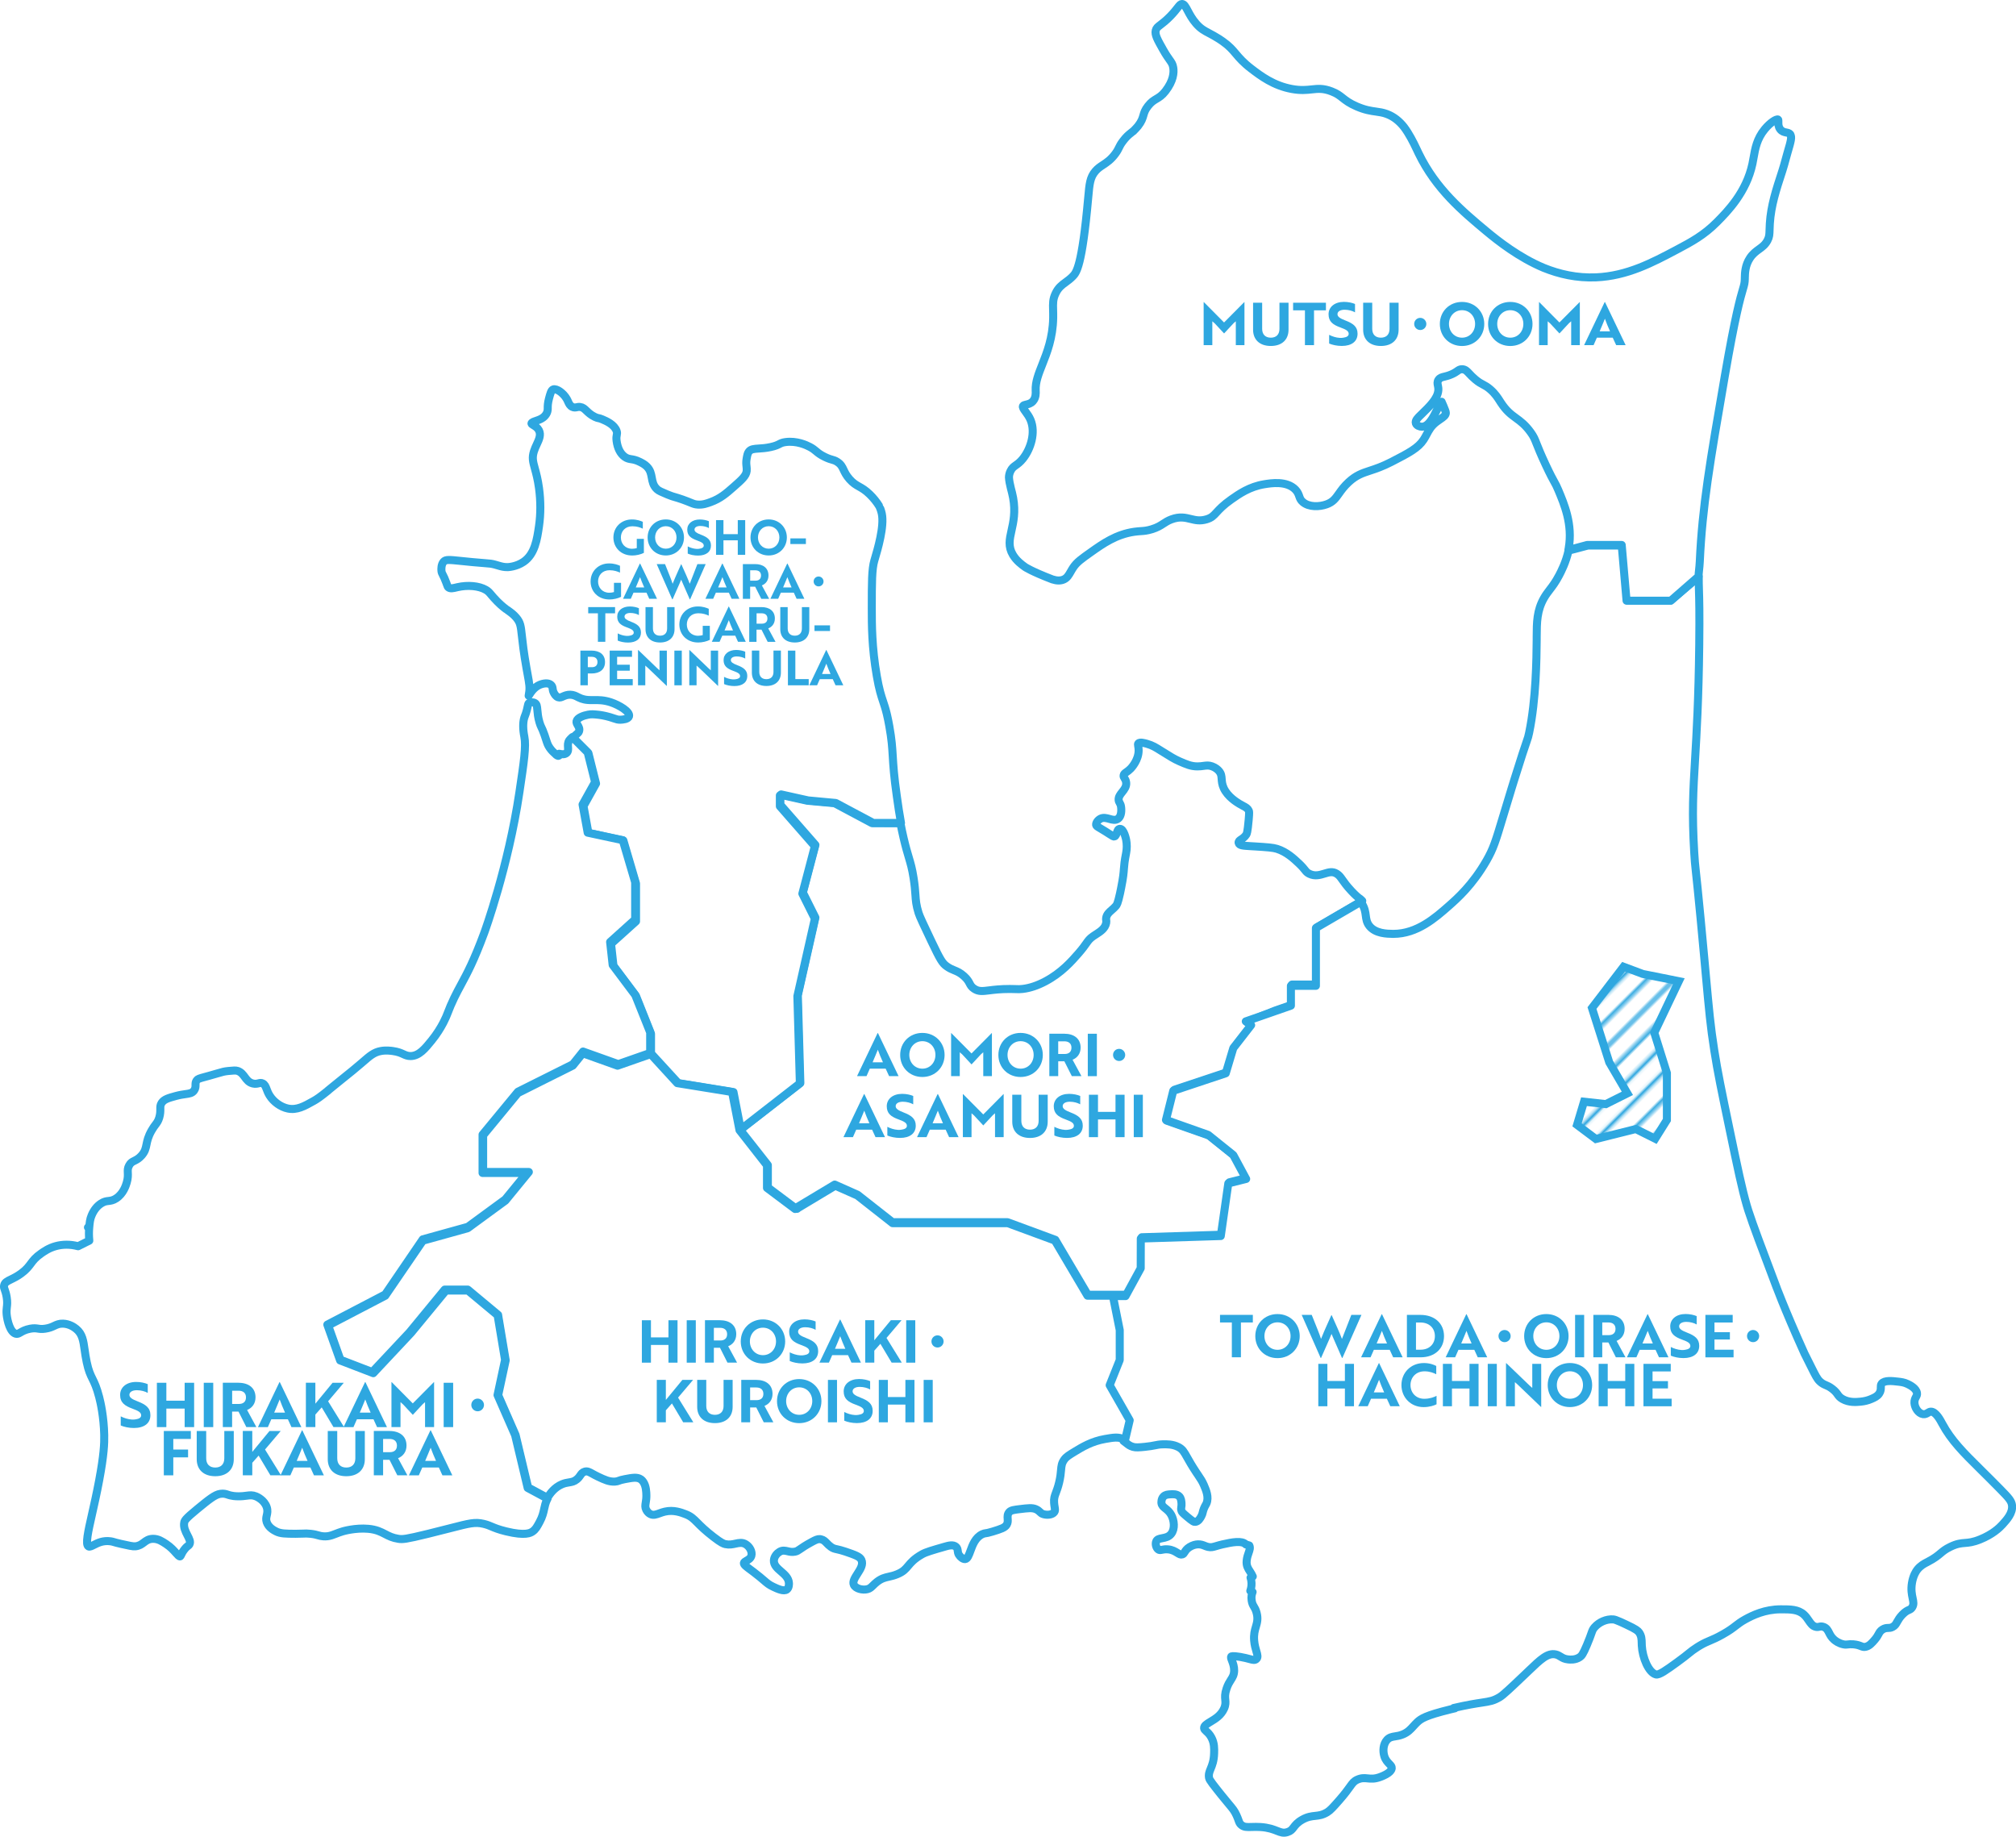 <?xml version="1.0" encoding="UTF-8"?>
<svg id="_レイヤー_2" data-name="レイヤー 2" xmlns="http://www.w3.org/2000/svg" xmlns:xlink="http://www.w3.org/1999/xlink" viewBox="0 0 752.92 685.95">
  <defs>
    <style>
      .cls-1 {
        stroke-width: 1.44px;
      }

      .cls-1, .cls-2 {
        fill: none;
      }

      .cls-1, .cls-3, .cls-4 {
        stroke: #2ea7e0;
      }

      .cls-2, .cls-5 {
        stroke-width: 0px;
      }

      .cls-3 {
        fill: url(#_10_lpi_20_);
      }

      .cls-3, .cls-4 {
        stroke-width: 3px;
      }

      .cls-5 {
        fill: #2ea7e0;
      }

      .cls-4 {
        fill: #fff;
        stroke-linecap: round;
        stroke-linejoin: round;
      }
    </style>
     <pattern
                      id="_10_lpi_20_"
                      data-name="10 lpi 20%"
                      x="0"
                      y="0"
                      width="72"
                      height="72"
                      patternTransform="translate(1405.41 -7821.9) rotate(-45)"
                      patternUnits="userSpaceOnUse"
                      viewBox="0 0 72 72"
                    >
                      <g>
                        <rect class="cls-2" width="72" height="72" />
                        <g>
                          <line
                            class="cls-1"
                            x1="71.75"
                            y1="68.4"
                            x2="144.25"
                            y2="68.4"
                          />
                          <line
                            class="cls-1"
                            x1="71.75"
                            y1="54"
                            x2="144.25"
                            y2="54"
                          />
                          <line
                            class="cls-1"
                            x1="71.75"
                            y1="39.6"
                            x2="144.25"
                            y2="39.6"
                          />
                          <line
                            class="cls-1"
                            x1="71.75"
                            y1="25.2"
                            x2="144.25"
                            y2="25.2"
                          />
                          <line
                            class="cls-1"
                            x1="71.75"
                            y1="10.8"
                            x2="144.25"
                            y2="10.8"
                          />
                          <line
                            class="cls-1"
                            x1="71.75"
                            y1="61.2"
                            x2="144.25"
                            y2="61.2"
                          />
                          <line
                            class="cls-1"
                            x1="71.75"
                            y1="46.8"
                            x2="144.25"
                            y2="46.8"
                          />
                          <line
                            class="cls-1"
                            x1="71.75"
                            y1="32.4"
                            x2="144.25"
                            y2="32.4"
                          />
                          <line
                            class="cls-1"
                            x1="71.75"
                            y1="18"
                            x2="144.25"
                            y2="18"
                          />
                          <line
                            class="cls-1"
                            x1="71.75"
                            y1="3.6"
                            x2="144.25"
                            y2="3.6"
                          />
                        </g>
                        <g>
                          <line
                            class="cls-1"
                            x1="-.25"
                            y1="68.4"
                            x2="72.25"
                            y2="68.4"
                          />
                          <line
                            class="cls-1"
                            x1="-.25"
                            y1="54"
                            x2="72.25"
                            y2="54"
                          />
                          <line
                            class="cls-1"
                            x1="-.25"
                            y1="39.6"
                            x2="72.25"
                            y2="39.6"
                          />
                          <line
                            class="cls-1"
                            x1="-.25"
                            y1="25.2"
                            x2="72.25"
                            y2="25.2"
                          />
                          <line
                            class="cls-1"
                            x1="-.25"
                            y1="10.8"
                            x2="72.25"
                            y2="10.8"
                          />
                          <line
                            class="cls-1"
                            x1="-.25"
                            y1="61.2"
                            x2="72.25"
                            y2="61.2"
                          />
                          <line
                            class="cls-1"
                            x1="-.25"
                            y1="46.8"
                            x2="72.25"
                            y2="46.8"
                          />
                          <line
                            class="cls-1"
                            x1="-.25"
                            y1="32.4"
                            x2="72.25"
                            y2="32.4"
                          />
                          <line
                            class="cls-1"
                            x1="-.25"
                            y1="18"
                            x2="72.25"
                            y2="18"
                          />
                          <line
                            class="cls-1"
                            x1="-.25"
                            y1="3.6"
                            x2="72.25"
                            y2="3.6"
                          />
                        </g>
                        <g>
                          <line
                            class="cls-1"
                            x1="-72.25"
                            y1="68.4"
                            x2=".25"
                            y2="68.4"
                          />
                          <line
                            class="cls-1"
                            x1="-72.25"
                            y1="54"
                            x2=".25"
                            y2="54"
                          />
                          <line
                            class="cls-1"
                            x1="-72.25"
                            y1="39.6"
                            x2=".25"
                            y2="39.6"
                          />
                          <line
                            class="cls-1"
                            x1="-72.25"
                            y1="25.2"
                            x2=".25"
                            y2="25.2"
                          />
                          <line
                            class="cls-1"
                            x1="-72.25"
                            y1="10.8"
                            x2=".25"
                            y2="10.8"
                          />
                          <line
                            class="cls-1"
                            x1="-72.25"
                            y1="61.2"
                            x2=".25"
                            y2="61.2"
                          />
                          <line
                            class="cls-1"
                            x1="-72.25"
                            y1="46.8"
                            x2=".25"
                            y2="46.8"
                          />
                          <line
                            class="cls-1"
                            x1="-72.25"
                            y1="32.4"
                            x2=".25"
                            y2="32.4"
                          />
                          <line
                            class="cls-1"
                            x1="-72.25"
                            y1="18"
                            x2=".25"
                            y2="18"
                          />
                          <line
                            class="cls-1"
                            x1="-72.25"
                            y1="3.6"
                            x2=".25"
                            y2="3.6"
                          />
                        </g>
                      </g>
                    </pattern>
                  </defs>
                  <g id="aomori" class="map__block">
                    <path
                      class="cls-4"
                      d="M507.72,335.58c-.64-.53-1.52-1.25-2.97-2.8-1.8-1.92-2.74-3.25-3.42-4.23-.72-1.03-1.16-1.65-2.09-2.24-1.54-.97-2.97-.54-4.63-.03-1.65.5-3.52,1.08-5.6.06-.88-.43-1.17-.81-1.66-1.43-.41-.52-.97-1.23-2.19-2.39-1.94-1.83-4.61-4.35-8.23-5.5-1.48-.47-3.76-.62-8.3-.91-.49-.03-.96-.06-1.4-.08-2.94-.17-4.42-.26-4.63-1.21-.14-.61.39-.96.95-1.33.56-.37,1.33-.88,1.92-1.82.17-.27.45-.73.87-5.4.26-2.86.19-3.17.04-3.51-.39-.86-1.03-1.21-2.1-1.77-.43-.23-.92-.49-1.46-.82-1.07-.66-4.33-2.67-5.78-5.81-.63-1.37-.71-2.46-.78-3.42-.08-1.11-.14-1.98-1.02-3.01-.46-.53-1.28-1.26-2.6-1.73-1.21-.43-2.07-.31-3.16-.16-.65.09-1.34.2-2.29.19-2.37-.01-4.01-.73-6.72-1.91-1.92-.84-3.49-1.82-6.6-3.77l-.48-.3c-1.66-1.05-2.97-1.87-5-2.45-.88-.25-2.71-.77-3.26-.14-.16.18-.14.4-.04,1.01.07.39.15.87.16,1.47.05,3.67-2.63,6.55-2.93,6.87-.62.64-1.18,1.04-1.63,1.36-.66.46-.96.69-1.04,1.2-.08.45.07.68.32,1.07.24.38.53.85.62,1.6.17,1.51-.66,2.55-1.47,3.57-.74.92-1.44,1.8-1.33,2.98.04.46.18.7.35,1,.22.38.49.86.58,1.79.2,1.96-.2,3.44-1.11,4.15-.97.76-2.13.43-3.26.11-1.1-.31-2.25-.63-3.35-.07-.99.51-1.73,1.57-1.62,2.32.05.36.3.54,1.68,1.35.49.29,1.09.65,1.85,1.12.56.35,1.03.66,1.42.91,1.25.82,1.59,1.03,1.91.91.48-.17.7-.85.9-1.45.22-.66.44-1.33,1.09-1.38,1.52-.08,2.33,3.94,2.36,4.11.3,1.58.3,3.3,0,4.85-.63,3.19-.73,4.54-.84,5.97-.11,1.54-.23,3.12-1.03,7.12-.09.43-.28,1.38-.41,2.01h0c-.85,3.9-1.22,4.34-1.55,4.74-.47.56-1,1.02-1.51,1.47-1.02.89-1.9,1.65-2.12,2.98-.07.39-.04.59,0,.82.04.26.08.55,0,1.05-.35,2.06-2.2,3.25-3.84,4.3-.35.23-.7.45-1.03.68-1.31.92-1.75,1.53-2.53,2.64-.6.86-1.43,2.03-2.99,3.82-2.5,2.86-6.28,7.19-12.28,10.38-2.99,1.59-5.87,2.55-8.58,2.85-1.02.12-1.51.09-2.33.06-.54-.02-1.24-.05-2.37-.05h-.02c-3.52,0-5.93.3-7.69.52-2.56.32-3.98.5-5.64-.6-1.02-.67-1.35-1.32-1.71-2.01-.37-.71-.78-1.52-2.09-2.7-1.43-1.29-2.49-1.72-3.61-2.18-.88-.36-1.8-.73-2.89-1.53-1.52-1.11-2.24-2.12-5.75-9.52-2.85-6-4.28-9.01-4.7-10.34-.92-2.96-1.04-4.6-1.19-6.86-.11-1.61-.24-3.44-.69-6.28-.55-3.5-1.09-5.31-1.77-7.6-.54-1.82-1.16-3.88-1.96-7.32-.46-1.97-.83-3.76-1.16-5.49l-10.64-.02-13.97-7.45-10.23-.93-10.02-2.23v3.77l13.1,14.97-4.68,17.79,4.67,9.34-.02.08-6.54,28.96.94,32.76-.09.07-22.36,17.39v.07s5.84,7.41,5.84,7.41l.34.43,4.13,5.26v8.37l10.39,7.79.44-.38,14.15-8.49,8.52,3.79,13.06,10.26h42.97s17.83,6.58,17.83,6.58l.04.07,12.08,20.44h14.68l5.51-10.1v-11.38h.23s29.7-.94,29.7-.94l2.8-19.58.15-.04,6.23-1.56-4.49-8.34-9.27-7.42-16.05-5.66,2.89-11.54.12-.04,19.5-6.5,2.81-9.3,6.39-8.21-1.79-1.25,10.52-4.24.45-.16,5.87-2.04v-7.54h9.34v-21.39l16.92-9.87c-.29-.32-.58-.57-.98-.89Z"
                    />
                    <g>
                      <path
                        class="cls-5"
                        d="M327.76,385.82h.13l7.7,16.08h-3.54l-1.28-2.79h-5.92l-1.23,2.79h-3.54l7.68-16.08ZM329.76,396.74c-.73-1.65-1.43-3.32-1.91-4.71-.46,1.1-1.3,3.21-1.96,4.71h3.87Z"
                      />
                      <path
                        class="cls-5"
                        d="M344.48,385.76c4.78,0,8.3,3.65,8.3,8.23s-3.5,8.23-8.3,8.23-8.29-3.61-8.29-8.23,3.5-8.23,8.29-8.23ZM344.48,399.11c2.86,0,4.88-2.29,4.88-5.13s-2.02-5.13-4.88-5.13-4.88,2.31-4.88,5.13,2.02,5.13,4.88,5.13Z"
                      />
                      <path
                        class="cls-5"
                        d="M359.29,393.72l-.84-.73v8.91h-3.24v-16.08h.07l7.55,7.61,7.55-7.61h.07v16.08h-3.23v-8.91l-.84.73c-1.17,1.28-2.35,2.55-3.54,3.81-1.19-1.25-2.35-2.53-3.54-3.81Z"
                      />
                      <path
                        class="cls-5"
                        d="M381.16,385.76c4.78,0,8.3,3.65,8.3,8.23s-3.5,8.23-8.3,8.23-8.29-3.61-8.29-8.23,3.5-8.23,8.29-8.23ZM381.16,399.11c2.86,0,4.88-2.29,4.88-5.13s-2.02-5.13-4.88-5.13-4.88,2.31-4.88,5.13,2.02,5.13,4.88,5.13Z"
                      />
                      <path
                        class="cls-5"
                        d="M397.46,386.06c3.67,0,6.12,1.83,6.12,5.21,0,2.31-1.3,3.83-3.01,4.51l3.32,6.12h-3.59l-2.79-5.54h-2.29v5.54h-3.32v-15.84h5.57ZM395.21,388.9v4.73h2.42c1.5,0,2.53-.75,2.53-2.35s-1.08-2.38-2.62-2.38h-2.33Z"
                      />
                      <path
                        class="cls-5"
                        d="M406.26,401.91v-15.84h3.39v15.84h-3.39Z"
                      />
                      <path
                        class="cls-5"
                        d="M420.23,393.98c0,1.25-1.01,2.27-2.27,2.27s-2.27-1.01-2.27-2.27,1.01-2.27,2.27-2.27,2.27,1.06,2.27,2.27Z"
                      />
                      <path
                        class="cls-5"
                        d="M322.69,408.6h.13l7.7,16.08h-3.54l-1.28-2.79h-5.92l-1.23,2.79h-3.54l7.68-16.08ZM324.69,419.51c-.73-1.65-1.43-3.32-1.91-4.71-.46,1.1-1.3,3.21-1.96,4.71h3.87Z"
                      />
                      <path
                        class="cls-5"
                        d="M331.4,424.09v-3.26c1.1.57,2.55,1.06,3.98,1.14.51.02.99,0,1.41-.09,1.21-.18,1.91-.64,1.91-1.41,0-1.06-.95-1.61-3.12-2.4-2.77-1.01-4.4-2.18-4.4-4.93s2.33-4.62,5.74-4.62c1.58,0,3.15.35,4.14.79v3.12c-.92-.55-2.42-.97-3.87-.97-1.63,0-2.68.64-2.68,1.65,0,.92.86,1.56,3.01,2.38,2.77,1.08,4.49,2.25,4.49,4.91,0,2.86-2.16,4.58-5.9,4.58-1.8,0-3.56-.4-4.71-.9Z"
                      />
                      <path
                        class="cls-5"
                        d="M350.17,408.6h.13l7.7,16.08h-3.54l-1.28-2.79h-5.92l-1.23,2.79h-3.54l7.68-16.08ZM352.17,419.51c-.73-1.65-1.43-3.32-1.91-4.71-.46,1.1-1.3,3.21-1.96,4.71h3.87Z"
                      />
                      <path
                        class="cls-5"
                        d="M363.68,416.5l-.84-.73v8.91h-3.24v-16.08h.07l7.55,7.61,7.55-7.61h.07v16.08h-3.23v-8.91l-.84.73c-1.17,1.28-2.35,2.55-3.54,3.81-1.19-1.25-2.35-2.53-3.54-3.81Z"
                      />
                      <path
                        class="cls-5"
                        d="M391.29,418.92c0,3.7-2.44,6.07-6.62,6.07s-6.62-2.38-6.62-6.07v-10.08h3.39v9.75c0,2.07,1.17,3.3,3.23,3.3s3.23-1.23,3.23-3.3v-9.75h3.39v10.08Z"
                      />
                      <path
                        class="cls-5"
                        d="M393.77,424.09v-3.26c1.1.57,2.55,1.06,3.98,1.14.51.02.99,0,1.41-.09,1.21-.18,1.91-.64,1.91-1.41,0-1.06-.95-1.61-3.12-2.4-2.77-1.01-4.4-2.18-4.4-4.93s2.33-4.62,5.74-4.62c1.58,0,3.15.35,4.14.79v3.12c-.92-.55-2.42-.97-3.87-.97-1.63,0-2.68.64-2.68,1.65,0,.92.86,1.56,3.01,2.38,2.77,1.08,4.49,2.25,4.49,4.91,0,2.86-2.16,4.58-5.9,4.58-1.8,0-3.56-.4-4.71-.9Z"
                      />
                      <path
                        class="cls-5"
                        d="M416.61,424.69v-6.62h-6.54v6.62h-3.39v-15.84h3.39v6.4h6.54v-6.4h3.39v15.84h-3.39Z"
                      />
                      <path
                        class="cls-5"
                        d="M423.43,424.69v-15.84h3.39v15.84h-3.39Z"
                      />
                    </g>
                  </g>
                  <g id="towada" class="map__block">
                    <path
                      class="cls-4"
                      d="M467.8,594.56c-.3.9-.55,1.7-.34,3.16.17,1.16.48,1.69.84,2.29.33.55.71,1.18,1.01,2.33.59,2.24.17,3.69-.28,5.22-.41,1.39-.83,2.83-.64,5.14.14,1.66.52,2.95.83,4,.4,1.35.69,2.33-.07,2.94-.58.47-1.24.29-2.45-.04-.81-.22-1.93-.52-3.53-.8-2.96-.5-3.3-.16-3.31-.15-.23.26-.06.75.27,1.6.35.91.82,2.16.79,3.7-.04,1.59-.59,2.46-1.24,3.47-.51.8-1.08,1.7-1.59,3.21-.69,2.03-.58,3.16-.48,4.17.09.99.18,1.92-.47,3.35-1.14,2.51-3.28,3.79-5.01,4.83-1.54.93-2.48,1.54-2.43,2.42.03.44.27.67.8,1.15.54.48,1.29,1.14,1.95,2.4,1.1,2.1,1.04,4.09.99,5.83-.08,2.85-.74,4.47-1.28,5.77-.49,1.2-.85,2.07-.6,3.48.14.78,1.81,2.87,4.58,6.33,1.16,1.45,2.04,2.49,2.72,3.31,1.53,1.82,2.17,2.58,2.94,4.26.36.79.58,1.38.75,1.87.29.82.44,1.23,1,1.71,1.03.9,2.12.86,3.93.8.5-.02,1.03-.03,1.61-.03.51,0,1.06.01,1.66.05,3.03.2,4.79.89,6.21,1.45,1.43.56,2.37.93,3.89.44,1.25-.4,1.69-.98,2.3-1.79.62-.81,1.39-1.82,3.22-2.85,1.97-1.11,3.43-1.26,4.84-1.41,1.39-.15,2.7-.29,4.49-1.38,1.17-.71,2.3-2,4.56-4.57,2.05-2.34,3.12-3.84,3.9-4.93.99-1.38,1.48-2.08,2.81-2.67,1.53-.68,2.65-.57,3.83-.45,1.25.13,2.53.26,4.61-.5,3.68-1.34,4.32-2.66,4.36-3.33.04-.57-.28-.93-.9-1.57-.64-.66-1.44-1.48-1.88-2.94-.56-1.85-.45-4.44,1.04-6.06.9-.97,1.88-1.12,3.02-1.3.79-.12,1.68-.26,2.76-.69,1.96-.78,2.99-1.92,4.08-3.13.43-.47.87-.96,1.38-1.44,1.46-1.38,3.2-2.54,12.35-4.79.61-.15,1.19-.29,1.76-.42l-.47-.12c5.1-1.18,8.29-1.67,10.49-2,3.1-.47,4.38-.67,6.72-2.07,1.33-.8,3.97-3.31,9.22-8.3.58-.55,1.08-1.03,1.57-1.5,4.42-4.24,7.08-6.8,10.11-6.13.76.17,1.31.51,1.84.84.7.43,1.42.88,2.78,1.02.66.07,2.67.29,4.36-.86.71-.48,1.2-1.08,2.64-4.47.93-2.19,1.38-3.49,1.68-4.34.4-1.13.56-1.59,1.2-2.32,1.73-1.98,4.45-3.13,6.93-2.96.56.04,1.29.31,2.5.84l.57.25c.51.23,1.1.5,1.77.82,3.79,1.76,4.44,2.38,4.85,2.95.93,1.3.96,2.59.99,3.96,0,.31.01.63.03.96.24,4.49,2.54,10.06,5.26,10.78,1.21.33,3.92-1.64,8.01-4.6,2.21-1.6,3.36-2.53,4.28-3.28,1-.81,1.73-1.4,3.22-2.34.28-.18.54-.34.8-.49l.41-.24c1.38-.8,2.37-1.21,3.47-1.68,1.19-.5,2.53-1.07,4.69-2.28,2.57-1.44,3.84-2.42,4.96-3.29.97-.75,1.89-1.45,3.45-2.32,2.91-1.62,7.46-3.78,13.3-3.8,3.65,0,6.52-.02,8.72,1.99.74.68,1.26,1.44,1.76,2.18.77,1.13,1.43,2.11,2.7,2.38.54.12.87.04,1.23-.04.43-.1.91-.21,1.64.06,1.14.42,1.58,1.28,2.04,2.19.4.79.85,1.68,1.85,2.56.46.41,1.74,1.4,3.52,1.76.74.15,1.13.1,1.63.04.47-.06,1.06-.13,2.05-.05,1.42.12,2.22.43,2.86.68.62.24,1,.39,1.68.26,1.41-.26,2.41-1.42,3.47-2.65.75-.87,1.1-1.52,1.39-2.05.36-.67.67-1.24,1.52-1.78.41-.26.78-.39,1.11-.47l.51-.08c.17-.01.33-.02.49-.02.5-.01.98-.02,1.65-.38.9-.47,1.22-1.04,1.7-1.91.4-.72.91-1.62,1.92-2.67,1.12-1.17,1.92-1.53,2.51-1.79.51-.23.81-.37,1.17-.94.67-1.07.47-2.01.17-3.43-.3-1.43-.67-3.2-.24-5.74.46-2.73,1.53-4.32,1.96-4.88,1.19-1.52,2.56-2.24,3.67-2.81l.22-.11c2.67-1.4,3.81-2.37,4.82-3.22.92-.78,1.79-1.51,3.6-2.39,2.52-1.23,3.98-1.35,5.52-1.47,1.47-.12,2.99-.24,5.72-1.35,4.49-1.82,7.09-4.22,8.24-5.49,1.73-1.91,3.89-4.29,3.62-7.11-.17-1.75-1.23-2.89-4.54-6.26-2.84-2.89-5.15-5.17-6.44-6.45l-.36-.35c-.18-.18-.34-.33-.45-.45l-.22-.22c-6.01-5.94-10.74-10.62-14.1-16.93l-.06-.11c-.57-1.07-2.28-4.31-4.1-4.31-.02,0-.05,0-.08,0-.42.02-.72.21-1.08.43-.48.29-1.01.62-1.82.5-1.75-.26-3.09-2.4-3.2-4.17-.07-1.04.29-1.7.57-2.23.26-.48.46-.86.37-1.47-.26-1.81-2.68-2.99-3.48-3.38-1.29-.63-2.41-.76-3.59-.89-2.15-.25-5.1-.58-6.12.75-.32.42-.31.81-.31,1.36,0,.64.02,1.44-.62,2.36-.72,1.04-1.73,1.48-3,2.03-1.18.51-2.48.84-3.88.97-1.63.16-4.37.42-6.82-.99-1.03-.59-1.42-1.14-1.83-1.73-.39-.55-.83-1.17-1.96-2.05-1.06-.82-1.75-1.11-2.42-1.39-.71-.3-1.38-.58-2.29-1.44-.95-.9-1.64-2.29-2.9-4.8l-.36-.72c-1.82-3.63-2.4-4.79-2.45-4.9-3.87-8.57-6.71-15.37-8.41-19.58l-.17-.43c-1.11-2.75-1.69-4.27-1.7-4.31-5.74-15.19-8.95-23.71-10.62-28.89l-.15-.47c-.17-.53-.32-1.04-.46-1.51-1.83-6.32-3.41-13.9-6.55-29-2.89-13.89-4.34-20.85-5.61-28.98-1.42-9.06-1.93-14.73-3.18-28.43l-.56-6.16c-.52-5.64-.95-10.29-1.32-14.16l-.05-.54c-.94-9.85-1.44-14.49-1.75-17.36-.33-3.09-.43-4.02-.62-7.19-.88-14.83-.4-22.84.32-34.97.58-9.84,1.31-22.08,1.55-42.61.14-12.17,0-16.97-.11-20.48-.05-1.77-.1-3.18-.08-4.99l-10.46,8.89h-16.12l-.02-.21-1.77-20.34h-12.98l-7.28,1.92c-.95,4.33-2.74,7.75-3.54,9.28-1.33,2.52-2.46,3.99-3.46,5.29-.74.97-1.45,1.89-2.16,3.13-2.67,4.66-2.7,9.01-2.73,14.51v1.15c-.07,7.15-.2,22.02-2.82,34.66-.3,1.45-.4,1.73-.95,3.33-.65,1.89-1.85,5.39-4.67,14.46-.37,1.19-.72,2.31-1.05,3.39l-.13.44c-1.15,3.74-2.07,6.81-2.85,9.4-2.89,9.61-3.67,12.2-6.28,16.76-5.21,9.09-11,14.19-14.11,16.93-4.99,4.39-11.8,10.39-20.64,10.39-.08,0-.15,0-.23,0-2.11-.03-6.5-.08-8.77-2.98-.98-1.26-1.15-2.49-1.32-3.8-.18-1.39-.37-2.82-1.51-4.64-.13-.21-.25-.39-.37-.54l-16.75,9.77v21.59h-9.34v7.41l-6.12,2.13-.45.16-10.28,3.58,2,1.4-6.66,8.57-2.82,9.42-19.61,6.54-2.72,10.88,15.75,5.57,9.4,7.55,4.57,8.49.23.42-.47.12-6.2,1.55-2.81,19.66h-.2s-29.67.93-29.67.93l-.03,11.1-5.67,10.4h-5.27l2.56,12.8v11.3s-.01.04-.01.04l-3.69,9.24,7.46,13.06-1.8,7.66c.39.26.73.53,1.05.8.67.55,1.3,1.07,2.49,1.41,1.05.29,2.14.21,4.5-.02,1.77-.17,2.8-.38,3.71-.56.9-.19,1.68-.34,2.87-.37,1.58-.03,3.74-.08,5.83.99,1.59.81,2.13,1.77,3.31,3.88.73,1.3,1.73,3.08,3.41,5.62.28.43.54.8.77,1.14.9,1.34,1.45,2.15,2.08,3.6.78,1.82,1.97,4.56.93,6.91-.11.24-.21.43-.34.64-.17.29-.35.61-.59,1.21-.25.62-.35,1.05-.44,1.42-.11.46-.21.87-.52,1.43-.4.73-1.06,1.96-2.22,2.11-.53.07-.9-.07-3.16-1.97-1.65-1.39-1.84-1.64-2-2.06-.24-.62-.17-1.06-.1-1.53.06-.36.12-.77.07-1.41-.07-.81-.15-1.82-.81-2.52-.91-.96-2.44-.85-3.37-.79-.94.06-1.82.12-2.51.8-.95.94-.8,2.4-.8,2.42.11.97.69,1.44,1.5,2.08.72.58,1.54,1.24,2.18,2.42,1.09,2.01,1.45,5.17-.04,7.05-.92,1.16-2.2,1.4-3.32,1.61-1.15.22-1.87.39-2.23,1.11-.48.97-.09,2.55.78,3.14.37.25.66.21,1.34.08.55-.11,1.23-.24,2.17-.16,1.66.13,2.71.79,3.56,1.32.82.51,1.27.77,1.86.57.4-.14.56-.37.86-.85.34-.55.77-1.23,1.84-1.9,1.2-.75,2.3-.96,3.02-1,1.13-.07,1.89.23,2.61.52.39.16.79.32,1.26.43,1.14.26,1.84.05,3.13-.33.59-.18,1.33-.4,2.26-.61,3.67-.84,7.34-1.51,8.74.01l1.29.4c.42.8.12,1.69-.24,2.71-.29.83-.63,1.78-.74,2.99-.17,1.85.48,2.85,1.23,4,.36.55.75,1.15,1.05,1.87l-.83.44c.2.59.33,1.25.36,2.04.04,1.27-.2,2.14-.45,2.89l.85.44Z"
                    />
                    <g id="ogawara">
                      <polygon
                        class="cls-3"
                        points="627 366.44 623.96 365.83 623.46 365.73 613.57 363.75 606.35 361.05 600.19 369.1 599.91 369.48 594.56 376.46 601.01 396.74 607.78 408.33 599.74 412.35 591.58 411.45 588.98 420.1 596.02 425.38 610.92 421.66 614.13 423.26 614.57 423.48 618.16 425.28 622.54 418.28 622.54 400.73 617.83 385.68 617.91 385.52 627 366.44"
                      />
                    </g>
                    <g>
                      <path
                        class="cls-5"
                        d="M463.45,493.9v13h-3.39v-13h-4.42v-2.84h12.26v2.84h-4.44Z"
                      />
                      <path
                        class="cls-5"
                        d="M477.11,490.76c4.78,0,8.3,3.65,8.3,8.23s-3.5,8.23-8.3,8.23-8.29-3.61-8.29-8.23,3.5-8.23,8.29-8.23ZM477.11,504.11c2.86,0,4.88-2.29,4.88-5.13s-2.02-5.13-4.88-5.13-4.88,2.31-4.88,5.13,2.02,5.13,4.88,5.13Z"
                      />
                      <path
                        class="cls-5"
                        d="M489.89,491.06l2.16,5.39c.53,1.32.99,2.57,1.32,3.59.24-.57.73-1.8,1.14-2.77l.88-2,1.83-4.09h.13c1.34,3.01,3.01,6.62,3.83,8.87.57-1.41,2.58-6.56,3.5-8.98h3.78l-7.11,16.08h-.15l-3.1-7.08c-.29-.62-.57-1.28-.81-1.89-.24.62-.53,1.28-.79,1.89l-3.12,7.08h-.15l-7.08-16.08h3.76Z"
                      />
                      <path
                        class="cls-5"
                        d="M516.01,490.82h.13l7.7,16.08h-3.54l-1.28-2.79h-5.92l-1.23,2.79h-3.54l7.68-16.08ZM518.01,501.74c-.73-1.65-1.43-3.32-1.91-4.71-.46,1.1-1.3,3.21-1.96,4.71h3.87Z"
                      />
                      <path
                        class="cls-5"
                        d="M525.44,506.91v-15.84h5.06c5.39,0,8.8,3.28,8.8,7.92s-3.39,7.92-8.76,7.92h-5.11ZM528.83,493.9v10.17h1.67c3.39,0,5.39-2.2,5.39-5.08s-2-5.08-5.43-5.08h-1.63Z"
                      />
                      <path
                        class="cls-5"
                        d="M547.6,490.82h.13l7.7,16.08h-3.54l-1.28-2.79h-5.92l-1.23,2.79h-3.54l7.68-16.08ZM549.6,501.74c-.73-1.65-1.43-3.32-1.91-4.71-.46,1.1-1.3,3.21-1.96,4.71h3.87Z"
                      />
                      <path
                        class="cls-5"
                        d="M564.19,498.98c0,1.25-1.01,2.27-2.27,2.27s-2.27-1.01-2.27-2.27,1.01-2.27,2.27-2.27,2.27,1.06,2.27,2.27Z"
                      />
                      <path
                        class="cls-5"
                        d="M577.52,490.76c4.78,0,8.3,3.65,8.3,8.23s-3.5,8.23-8.3,8.23-8.29-3.61-8.29-8.23,3.5-8.23,8.29-8.23ZM577.52,504.11c2.86,0,4.88-2.29,4.88-5.13s-2.02-5.13-4.88-5.13-4.88,2.31-4.88,5.13,2.02,5.13,4.88,5.13Z"
                      />
                      <path
                        class="cls-5"
                        d="M588.25,506.91v-15.84h3.39v15.84h-3.39Z"
                      />
                      <path
                        class="cls-5"
                        d="M600.64,491.06c3.67,0,6.12,1.83,6.12,5.21,0,2.31-1.3,3.83-3.01,4.51l3.32,6.12h-3.59l-2.79-5.54h-2.29v5.54h-3.32v-15.84h5.57ZM598.4,493.9v4.73h2.42c1.5,0,2.53-.75,2.53-2.35s-1.08-2.38-2.62-2.38h-2.33Z"
                      />
                      <path
                        class="cls-5"
                        d="M615.29,490.82h.13l7.7,16.08h-3.54l-1.28-2.79h-5.92l-1.23,2.79h-3.54l7.68-16.08ZM617.29,501.74c-.73-1.65-1.43-3.32-1.91-4.71-.46,1.1-1.3,3.21-1.96,4.71h3.87Z"
                      />
                      <path
                        class="cls-5"
                        d="M624,506.31v-3.26c1.1.57,2.55,1.06,3.98,1.14.51.02.99,0,1.41-.09,1.21-.18,1.91-.64,1.91-1.41,0-1.06-.95-1.61-3.12-2.4-2.77-1.01-4.4-2.18-4.4-4.93s2.33-4.62,5.74-4.62c1.58,0,3.15.35,4.14.79v3.12c-.92-.55-2.42-.97-3.87-.97-1.63,0-2.68.64-2.68,1.65,0,.92.86,1.56,3.01,2.38,2.77,1.08,4.49,2.25,4.49,4.91,0,2.86-2.16,4.58-5.9,4.58-1.8,0-3.56-.4-4.71-.9Z"
                      />
                      <path
                        class="cls-5"
                        d="M636.92,506.91v-15.84h10.19v2.84h-6.8v3.61h5.76v2.73h-5.76v3.83h7.13v2.84h-10.52Z"
                      />
                      <path
                        class="cls-5"
                        d="M657,498.98c0,1.25-1.01,2.27-2.27,2.27s-2.27-1.01-2.27-2.27,1.01-2.27,2.27-2.27,2.27,1.06,2.27,2.27Z"
                      />
                      <path
                        class="cls-5"
                        d="M502.28,525.19v-6.62h-6.54v6.62h-3.39v-15.84h3.39v6.4h6.54v-6.4h3.39v15.84h-3.39Z"
                      />
                      <path
                        class="cls-5"
                        d="M514.95,509.1h.13l7.7,16.08h-3.54l-1.28-2.79h-5.92l-1.23,2.79h-3.54l7.68-16.08ZM516.95,520.01c-.73-1.65-1.43-3.32-1.91-4.71-.46,1.1-1.3,3.21-1.96,4.71h3.87Z"
                      />
                      <path
                        class="cls-5"
                        d="M536.4,513.24c-.95-.48-2.44-1.1-4.38-1.1-3.21,0-5.24,2.31-5.24,5.13s2,5.13,5.13,5.13c2.05,0,3.61-.59,4.6-1.1v3.15c-.81.44-2.62,1.06-4.84,1.06-4.77,0-8.27-3.59-8.27-8.23s3.5-8.23,8.38-8.23c2.22,0,3.81.66,4.62,1.1v3.1Z"
                      />
                      <path
                        class="cls-5"
                        d="M548.81,525.19v-6.62h-6.54v6.62h-3.39v-15.84h3.39v6.4h6.54v-6.4h3.39v15.84h-3.39Z"
                      />
                      <path
                        class="cls-5"
                        d="M555.63,525.19v-15.84h3.39v15.84h-3.39Z"
                      />
                      <path
                        class="cls-5"
                        d="M575.49,525.43l-8.69-8.34-1.03-.9v9h-3.32v-16.08h.13l8.67,8.34,1.01.9v-9h3.34v16.08h-.11Z"
                      />
                      <path
                        class="cls-5"
                        d="M586.32,509.04c4.78,0,8.3,3.65,8.3,8.23s-3.5,8.23-8.3,8.23-8.29-3.61-8.29-8.23,3.5-8.23,8.29-8.23ZM586.32,522.39c2.86,0,4.88-2.29,4.88-5.13s-2.02-5.13-4.88-5.13-4.88,2.31-4.88,5.13,2.02,5.13,4.88,5.13Z"
                      />
                      <path
                        class="cls-5"
                        d="M606.98,525.19v-6.62h-6.54v6.62h-3.39v-15.84h3.39v6.4h6.54v-6.4h3.39v15.84h-3.39Z"
                      />
                      <path
                        class="cls-5"
                        d="M613.79,525.19v-15.84h10.19v2.84h-6.8v3.61h5.76v2.73h-5.76v3.83h7.13v2.84h-10.52Z"
                      />
                    </g>
                  </g>
                  <g id="mutsu" class="map__block">
                    <path
                      class="cls-4"
                      d="M668.61,50.16c-.37-.45-.86-.55-1.47-.67-.75-.15-1.59-.32-2.28-1.21-.72-.93-.71-1.97-.69-2.72,0-.41.01-.82-.12-.91-.53-.33-2.86,1.04-4.99,3.64-2.89,3.52-3.53,7.11-4.14,10.58-.14.78-.27,1.55-.43,2.3-2.27,10.68-9.38,17.86-13.2,21.72-4.95,5-9.64,7.48-15.06,10.36-9.11,4.83-18.53,9.82-30.09,10.33-7.27.32-13.85-1.21-19.61-3.55h0c-9.18-3.83-17.14-10.11-21.36-13.63-8.84-7.37-18.85-15.71-25.35-29.12-.25-.52-.51-1.07-.78-1.64-1.18-2.52-2.83-5.76-4.7-8.22h0c-1.65-2.08-3.71-3.85-6.42-4.85-1.44-.54-2.71-.71-4.05-.9-1.89-.26-4.04-.56-7.19-1.92-2.74-1.18-4.07-2.24-5.25-3.17-1.12-.89-2.09-1.66-4.08-2.43-3.13-1.22-5.12-1.01-7.42-.76-1.96.21-4.18.45-7.44-.15-6.88-1.25-11.66-4.9-15.15-7.56-3.01-2.3-4.47-4.04-5.77-5.57-1.3-1.55-2.47-2.92-4.9-4.64h0c-.3-.21-1.1-.76-1.45-.98-1.43-.91-2.57-1.51-3.57-2.04-1.88-.99-3.24-1.7-4.94-3.65-1.49-1.72-2.38-3.4-3.09-4.74-.88-1.67-1.38-2.54-2.18-2.57-.48.01-.79.32-1.63,1.4-.59.76-1.4,1.8-2.69,3.13-1.61,1.65-2.8,2.56-3.68,3.23-1.09.83-1.58,1.2-1.81,2.16-.37,1.59.67,3.44,2.76,7.14,1.07,1.9,1.84,2.98,2.41,3.78.76,1.07,1.18,1.65,1.38,2.92.31,1.89.06,4.94-2.89,8.77-1.29,1.67-2.36,2.3-3.39,2.91-1.01.6-1.96,1.16-3.15,2.69-1.15,1.47-1.42,2.44-1.71,3.46-.32,1.11-.65,2.26-2.03,4.02-.36.46-1.17,1.3-1.78,1.92l-.04-.02c-.26.23-.52.43-.77.63-.88.7-1.78,1.43-3.01,3.06-.87,1.15-1.17,1.78-1.49,2.44-.29.6-.59,1.23-1.31,2.22-1.66,2.27-3.22,3.3-4.61,4.21-1.02.67-1.98,1.3-2.89,2.36-2.01,2.32-2.23,4.87-2.64,9.49l-.05.52c-2.3,25.69-4.45,27.91-5.73,29.24-.92.95-1.81,1.6-2.67,2.23-1.47,1.07-2.74,2-3.78,4.18-1.04,2.17-.99,3.77-.92,6.19.02.86.05,1.84.03,2.96-.14,7.48-2.32,12.96-4.07,17.38-1.4,3.53-2.61,6.58-2.47,9.69v.11c.05.8.14,2.66-1.06,3.96-.78.85-1.72,1.06-2.48,1.23-.65.15-1.02.24-1.19.54-.24.44.21,1.1.97,2.14.59.81,1.33,1.82,1.85,3.06,1.97,4.71.05,10.85-2.87,14.49-1.03,1.28-1.92,1.92-2.64,2.42-.82.59-1.42,1.01-1.98,2.16-.39.8-.56,1.57-.58,2.34h0s0,0,0,0c0,0,0,.01,0,.02h0c.05,1.11.36,2.75.72,4.12.27,1.03.59,2.19.83,3.51.96,5.25.1,9.1-.59,12.2-.75,3.36-1.34,6.02.53,9.14,1.33,2.21,3.26,3.61,4.54,4.53.02.01,2.22,1.56,10.17,4.61,1.68.55,3.13.56,4.31.01,1.23-.57,1.82-1.6,2.56-2.9.3-.52.6-1.05.98-1.61,1.32-1.95,3.1-3.21,6.66-5.73,4.37-3.09,9.31-6.58,16.09-7.55.98-.14,1.76-.19,2.45-.24,1.23-.08,2.29-.16,4.02-.68,2.19-.66,3.3-1.39,4.38-2.1.85-.56,1.72-1.13,3.07-1.63,3.05-1.13,5.13-.62,7.13-.13,1.81.44,3.52.86,5.97.12,1.86-.56,2.56-1.32,3.71-2.58,1.06-1.15,2.5-2.72,5.5-4.83,2.87-2.02,6.8-4.79,12.34-5.68,2.51-.41,8.39-1.35,11.62,2.01.87.91,1.16,1.74,1.42,2.48.27.77.5,1.44,1.35,2.16,2.29,1.97,6.21,1.82,8.88.85,2.37-.86,3.29-2.17,4.57-3.97.9-1.27,1.92-2.72,3.68-4.34,2.81-2.58,5.07-3.32,7.93-4.26,2.16-.71,4.62-1.52,8.05-3.28,6.66-3.42,9.96-5.2,11.97-8.25.46-.7.82-1.38,1.17-2.04.85-1.59,1.64-3.09,3.6-4.61.44-.35.9-.66,1.34-.96,1.22-.83,2.19-1.49,2.21-2.42.01-.39-.33-1.23-.9-2.61-.28-.69-.54-1.31-.68-1.56-.37.26-1.12,1.78-1.68,2.91-1.4,2.83-3.14,6.35-5.61,6.41-.93.02-2.04-.44-2.32-1.25-.36-1.04.72-2.07,1.76-3.08l.22-.21c3.17-3.07,6.16-5.97,6.4-9.04.06-.75-.06-1.31-.16-1.8-.15-.71-.29-1.39.24-2.16.53-.77,1.22-.93,2.17-1.16.69-.16,1.55-.37,2.7-.87,1.11-.49,1.71-.92,2.16-1.23.57-.4.98-.69,1.78-.67,1.17.03,1.78.69,2.7,1.67.55.59,1.23,1.32,2.26,2.17,1.26,1.05,2.07,1.48,2.86,1.89.82.43,1.6.84,2.76,1.86,1.78,1.56,2.73,3.06,3.5,4.27l.32.5c2.1,3.23,3.86,4.51,5.73,5.88,1.7,1.24,3.45,2.52,5.47,5.31,1.16,1.6,1.49,2.45,2.22,4.3.6,1.52,1.51,3.83,3.43,7.92,1.77,3.78,2.59,5.24,3.18,6.31.5.89.86,1.54,1.49,3.05,2.13,5.09,5.47,12.77,3.88,21.75-.04.22-.06.42-.1.63l7-1.88h12.9l.02.25.04.47,1.75,20.09h16.52l10.37-9.05c.02-1.48.34-3.15.46-5.59.95-20.56,3.76-36.91,9.35-69.29,3.94-22.79,5.84-29.3,6.76-32.42.5-1.7.67-2.28.71-3.95v-.36c.04-1.73.11-4.62,1.95-7.37,1.05-1.56,2.23-2.42,3.36-3.24,1.19-.86,2.31-1.67,3.15-3.26.7-1.32.73-2.22.78-4.03.02-.65.04-1.41.1-2.32.44-6.75,2.32-12.48,4.69-19.73.43-1.33.81-2.7,1.17-4.04.23-.83.45-1.66.69-2.49l.16-.56c1.12-3.82,1.63-5.56.86-6.49Z"
                    />
                    <g>
                      <path
                        class="cls-5"
                        d="M453.61,120.72l-.84-.73v8.91h-3.24v-16.08h.07l7.55,7.61,7.55-7.61h.07v16.08h-3.23v-8.91l-.84.73c-1.17,1.28-2.35,2.55-3.54,3.81-1.19-1.25-2.35-2.53-3.54-3.81Z"
                      />
                      <path
                        class="cls-5"
                        d="M481.23,123.14c0,3.7-2.44,6.07-6.62,6.07s-6.62-2.38-6.62-6.07v-10.08h3.39v9.75c0,2.07,1.17,3.3,3.23,3.3s3.23-1.23,3.23-3.3v-9.75h3.39v10.08Z"
                      />
                      <path
                        class="cls-5"
                        d="M490.75,115.9v13h-3.39v-13h-4.42v-2.84h12.26v2.84h-4.44Z"
                      />
                      <path
                        class="cls-5"
                        d="M496.4,128.31v-3.26c1.1.57,2.55,1.06,3.98,1.14.51.02.99,0,1.41-.09,1.21-.18,1.91-.64,1.91-1.41,0-1.06-.95-1.61-3.12-2.4-2.77-1.01-4.4-2.18-4.4-4.93s2.33-4.62,5.74-4.62c1.58,0,3.15.35,4.14.79v3.12c-.92-.55-2.42-.97-3.87-.97-1.63,0-2.68.64-2.68,1.65,0,.92.86,1.56,3.01,2.38,2.77,1.08,4.49,2.25,4.49,4.91,0,2.86-2.16,4.58-5.9,4.58-1.8,0-3.56-.4-4.71-.9Z"
                      />
                      <path
                        class="cls-5"
                        d="M522.34,123.14c0,3.7-2.44,6.07-6.62,6.07s-6.62-2.38-6.62-6.07v-10.08h3.39v9.75c0,2.07,1.17,3.3,3.23,3.3s3.23-1.23,3.23-3.3v-9.75h3.39v10.08Z"
                      />
                      <path
                        class="cls-5"
                        d="M532.7,120.98c0,1.25-1.01,2.27-2.27,2.27s-2.27-1.01-2.27-2.27,1.01-2.27,2.27-2.27,2.27,1.06,2.27,2.27Z"
                      />
                      <path
                        class="cls-5"
                        d="M546.03,112.76c4.78,0,8.3,3.65,8.3,8.23s-3.5,8.23-8.3,8.23-8.29-3.61-8.29-8.23,3.5-8.23,8.29-8.23ZM546.03,126.11c2.86,0,4.88-2.29,4.88-5.13s-2.02-5.13-4.88-5.13-4.88,2.31-4.88,5.13,2.02,5.13,4.88,5.13Z"
                      />
                      <path
                        class="cls-5"
                        d="M564.05,112.76c4.78,0,8.3,3.65,8.3,8.23s-3.5,8.23-8.3,8.23-8.29-3.61-8.29-8.23,3.5-8.23,8.29-8.23ZM564.05,126.11c2.86,0,4.88-2.29,4.88-5.13s-2.02-5.13-4.88-5.13-4.88,2.31-4.88,5.13,2.02,5.13,4.88,5.13Z"
                      />
                      <path
                        class="cls-5"
                        d="M578.86,120.72l-.84-.73v8.91h-3.24v-16.08h.07l7.55,7.61,7.55-7.61h.07v16.08h-3.23v-8.91l-.84.73c-1.17,1.28-2.35,2.55-3.54,3.81-1.19-1.25-2.35-2.53-3.54-3.81Z"
                      />
                      <path
                        class="cls-5"
                        d="M599.3,112.82h.13l7.7,16.08h-3.54l-1.28-2.79h-5.92l-1.23,2.79h-3.54l7.68-16.08ZM601.3,123.74c-.73-1.65-1.43-3.32-1.91-4.71-.46,1.1-1.3,3.21-1.96,4.71h3.87Z"
                      />
                    </g>
                  </g>
                  <g id="goshogawara" class="map__block">
                    <path
                      class="cls-4"
                      d="M189.5,227.82c.11.08.22.16.33.24,1.07.77,1.99,1.44,2.96,2.58,1.57,1.84,1.71,3.11,2.12,6.86.27,2.47.68,6.2,1.72,12.05.15.87.29,1.63.42,2.32.65,3.52.92,4.97.51,7.19-.06.32-.1.57-.12.77.04-.06.07-.11.11-.17.72-1.13,1.92-3.02,4.04-3.91,1.34-.56,3.25-.88,4.25.1.44.43.5.92.56,1.39.06.43.12.91.45,1.52.22.41.74,1.35,1.61,1.65.62.21,1.13,0,1.84-.32.69-.3,1.55-.67,2.7-.64,1.19.03,2.04.48,2.71.83l.29.15c.76.39,1.47.63,2.16.78l.63.12c.97.15,1.92.14,2.95.13,1.77-.02,3.78-.03,6.34.81,3.18,1.04,7.32,3.54,6.84,5.24-.3,1.09-2.37,1.26-3.24,1.28-.95.01-1.48-.16-2.36-.47-.4-.14-.88-.3-1.51-.49-2.09-.61-3.77-.84-4.59-.92-1.44-.14-2.38-.24-3.6,0-1.81.34-4.03,1.19-4.3,2.44-.11.52.15.97.45,1.49.37.64.8,1.37.47,2.3-.15.42-.35.6-.85,1.03-.26.23-.62.54-1.14,1.02-.11.1-.2.19-.3.28l5.8,5.8.02.06,2.83,11.3-4.68,8.42,1.83,10.04,13.06,2.8,2.73,9.3.14.46,1.85,6.32v14.12l-.08.07-9.25,8.33.91,8.23,8.4,11.21,5.62,14.1v7.38l.13.14.34.38,9.69,10.57,18.89,3.06.48.08,1.27.21.03.16,2.68,13.78,22.08-17.17-.93-32.58,6.53-28.94-4.67-9.35,4.66-17.72-13.06-14.92v-4.05l.47-.37,10.09,2.24,10.34.96,13.96,7.45h10.38c-.6-3.22-1.03-6.27-1.56-9.98-1.07-7.48-1.31-11.44-1.52-14.93-.21-3.46-.38-6.19-1.28-11.21-.3-1.68-.58-3.04-.85-4.18l-.12-.51c-.48-1.98-.93-3.3-1.36-4.59-.71-2.12-1.45-4.32-2.34-9.41-1.89-10.76-1.88-19.51-1.88-25.3,0-9.74.01-14.64.95-17.88l.21-.71c.98-3.3,3.59-12.06,2.58-16.81-.3-1.41-.89-2.69-.9-2.7-1-1.64-2.24-3.18-3.64-4.53-1.63-1.57-2.79-2.22-3.92-2.86-1.16-.65-2.25-1.27-3.58-2.77-1.24-1.41-1.77-2.53-2.24-3.53-.53-1.13-.95-2.02-2.34-2.93-.43-.28-.76-.44-1.09-.56l-.51-.16c-.08-.02-.15-.04-.23-.07-.64-.18-1.44-.4-2.79-1.05-1.74-.84-2.53-1.5-3.29-2.14-.62-.52-1.21-1.01-2.33-1.61-1.36-.73-4.97-2.36-9.06-1.82-1.22.16-1.7.41-2.3.72-.64.33-1.44.74-3.27,1.14-1.79.39-3.26.49-4.45.56-1.83.12-2.94.19-3.69,1.14-.48.6-.61,1.31-.84,2.59-.24,1.31-.14,2.14-.05,2.95.06.56.12,1.08.06,1.69-.2,1.83-1.84,3.28-4.83,5.91-2.78,2.45-4.98,4.38-8.56,5.69-1.51.55-2.94,1.08-4.86.96-1.09-.07-1.65-.3-2.77-.76-.67-.27-1.58-.65-2.97-1.14-1.31-.46-2.1-.69-2.8-.89-.31-.09-.6-.17-.9-.27l-.44-.15c-.42-.14-.89-.32-1.49-.57-2.16-.91-3.24-1.36-3.87-1.96-1.42-1.32-1.69-2.83-1.95-4.29-.26-1.45-.51-2.81-1.8-4.14-.84-.85-1.77-1.32-2.68-1.78-1.42-.71-2.35-.86-3.17-.99-.85-.13-1.58-.25-2.5-.92-1.6-1.18-2.64-3.22-2.99-5.92-.15-1.13-.03-1.76.07-2.26.09-.47.15-.77-.05-1.39-.81-2.45-3.87-3.76-5.34-4.39-.78-.33-1.12-.4-1.44-.46-.35-.07-.68-.13-1.39-.48-1.5-.73-2.39-1.59-3.1-2.27-.78-.75-1.34-1.29-2.36-1.42-.52-.07-.89.01-1.24.09-.5.1-1.01.21-1.71-.13-.87-.43-1.2-1.16-1.55-1.94-.14-.32-.3-.68-.52-1.05-1.26-2.2-3.81-3.98-5.04-3.53-.74.27-1.07,1.52-1.58,3.42-.44,1.66-.46,2.64-.47,3.43v.5c-.04.6-.13,1.14-.51,1.8-.94,1.6-2.57,2.16-3.89,2.61-.86.29-1.61.55-1.66.96-.02.17.3.38.79.68.66.4,1.47.9,1.97,1.85.88,1.68.07,3.43-.79,5.28-.38.81-.76,1.65-1.05,2.55-.78,2.44-.38,3.88.34,6.5.49,1.78,1.1,4,1.55,7.3.65,4.79.65,9.68,0,14.14-.72,4.93-1.53,10.52-5.81,13.4-2.73,1.84-5.73,1.94-5.85,1.95-1.43.03-2.39-.24-3.6-.6-.37-.11-.76-.23-1.21-.35-1.26-.34-1.78-.38-3.73-.53-1.04-.08-2.46-.19-4.6-.39-1.64-.15-3.02-.3-4.19-.42-4.82-.5-5.87-.58-6.63.27-.92,1.02-.88,2.71-.82,3.38.06.64.2.92.53,1.55.31.6.74,1.43,1.31,3.01l.18.51c.27.75.35.96.6,1.15.7.55,1.81.28,2.89.02l.46-.11c3.89-.89,8.06-.5,10.62.99.86.5,1.24.94,1.97,1.81.25.3.56.65.94,1.09,1.94,2.17,3.4,3.38,4.6,4.28"
                    />
                    <g>
                      <path
                        class="cls-5"
                        d="M236.06,207.46c-4.1,0-6.97-2.93-6.97-6.73s2.9-6.73,6.91-6.73c1.93,0,3.33.54,4.07.88v2.56c-.85-.4-2.14-.9-3.89-.9-2.68,0-4.3,1.89-4.3,4.2s1.62,4.21,4.18,4.21c.63,0,1.31-.11,1.76-.25v-3.46h2.65v5.24c-1.15.59-2.83.99-4.41.99Z"
                      />
                      <path
                        class="cls-5"
                        d="M248.66,193.99c3.91,0,6.79,2.99,6.79,6.73s-2.86,6.73-6.79,6.73-6.79-2.95-6.79-6.73,2.86-6.73,6.79-6.73ZM248.66,204.92c2.34,0,4-1.87,4-4.2s-1.66-4.2-4-4.2-4,1.89-4,4.2,1.66,4.2,4,4.2Z"
                      />
                      <path
                        class="cls-5"
                        d="M256.85,206.72v-2.66c.9.47,2.09.86,3.26.94.41.02.81,0,1.15-.07.99-.14,1.57-.52,1.57-1.15,0-.86-.77-1.31-2.56-1.96-2.27-.83-3.6-1.78-3.6-4.03s1.91-3.78,4.7-3.78c1.3,0,2.57.29,3.38.65v2.56c-.76-.45-1.98-.79-3.17-.79-1.33,0-2.2.52-2.2,1.35,0,.76.7,1.28,2.47,1.94,2.27.88,3.67,1.84,3.67,4.02,0,2.34-1.76,3.75-4.83,3.75-1.48,0-2.92-.32-3.85-.74Z"
                      />
                      <path
                        class="cls-5"
                        d="M275.54,207.21v-5.42h-5.35v5.42h-2.77v-12.96h2.77v5.24h5.35v-5.24h2.77v12.96h-2.77Z"
                      />
                      <path
                        class="cls-5"
                        d="M287.08,193.99c3.91,0,6.79,2.99,6.79,6.73s-2.86,6.73-6.79,6.73-6.79-2.95-6.79-6.73,2.86-6.73,6.79-6.73ZM287.08,204.92c2.34,0,4-1.87,4-4.2s-1.66-4.2-4-4.2-4,1.89-4,4.2,1.66,4.2,4,4.2Z"
                      />
                      <path
                        class="cls-5"
                        d="M295.18,201.07h5.8v2.11h-5.8v-2.11Z"
                      />
                      <path
                        class="cls-5"
                        d="M227.54,223.88c-4.1,0-6.97-2.93-6.97-6.73s2.9-6.73,6.91-6.73c1.93,0,3.33.54,4.07.88v2.56c-.85-.4-2.14-.9-3.89-.9-2.68,0-4.3,1.89-4.3,4.2s1.62,4.21,4.18,4.21c.63,0,1.31-.11,1.76-.25v-3.46h2.65v5.24c-1.15.59-2.83.99-4.41.99Z"
                      />
                      <path
                        class="cls-5"
                        d="M238.97,210.47h.11l6.3,13.16h-2.9l-1.04-2.29h-4.84l-1.01,2.29h-2.9l6.28-13.16ZM240.61,219.4c-.59-1.35-1.17-2.72-1.57-3.85-.38.9-1.06,2.63-1.6,3.85h3.17Z"
                      />
                      <path
                        class="cls-5"
                        d="M248.37,210.67l1.76,4.41c.43,1.08.81,2.11,1.08,2.94.2-.47.59-1.48.94-2.27l.72-1.64,1.49-3.35h.11c1.1,2.47,2.47,5.42,3.13,7.26.47-1.15,2.11-5.37,2.86-7.35h3.1l-5.82,13.16h-.13l-2.54-5.8c-.23-.5-.47-1.04-.67-1.55-.2.5-.43,1.04-.65,1.55l-2.56,5.8h-.13l-5.8-13.16h3.08Z"
                      />
                      <path
                        class="cls-5"
                        d="M269.73,210.47h.11l6.3,13.16h-2.9l-1.04-2.29h-4.84l-1.01,2.29h-2.9l6.28-13.16ZM271.37,219.4c-.59-1.35-1.17-2.72-1.57-3.85-.38.9-1.06,2.63-1.6,3.85h3.17Z"
                      />
                      <path
                        class="cls-5"
                        d="M282.01,210.67c3.01,0,5,1.49,5,4.27,0,1.89-1.06,3.13-2.47,3.69l2.72,5.01h-2.94l-2.29-4.54h-1.87v4.54h-2.72v-12.96h4.56ZM280.17,212.99v3.87h1.98c1.22,0,2.07-.61,2.07-1.93s-.88-1.94-2.14-1.94h-1.91Z"
                      />
                      <path
                        class="cls-5"
                        d="M294,210.47h.11l6.3,13.16h-2.9l-1.04-2.29h-4.84l-1.01,2.29h-2.9l6.28-13.16ZM295.63,219.4c-.59-1.35-1.17-2.72-1.57-3.85-.38.9-1.06,2.63-1.6,3.85h3.17Z"
                      />
                      <path
                        class="cls-5"
                        d="M307.57,217.15c0,1.03-.83,1.85-1.85,1.85s-1.85-.83-1.85-1.85.83-1.85,1.85-1.85,1.85.86,1.85,1.85Z"
                      />
                      <path
                        class="cls-5"
                        d="M226.07,229.05v10.64h-2.77v-10.64h-3.62v-2.32h10.03v2.32h-3.64Z"
                      />
                      <path
                        class="cls-5"
                        d="M230.7,239.21v-2.66c.9.47,2.09.86,3.26.94.41.02.81,0,1.15-.07.99-.14,1.57-.52,1.57-1.15,0-.86-.77-1.31-2.56-1.96-2.27-.83-3.6-1.78-3.6-4.03s1.91-3.78,4.7-3.78c1.3,0,2.58.29,3.39.65v2.56c-.76-.45-1.98-.79-3.17-.79-1.33,0-2.2.52-2.2,1.35,0,.76.7,1.28,2.47,1.94,2.27.88,3.67,1.84,3.67,4.02,0,2.34-1.76,3.75-4.83,3.75-1.48,0-2.92-.32-3.85-.74Z"
                      />
                      <path
                        class="cls-5"
                        d="M251.92,234.98c0,3.02-2,4.97-5.42,4.97s-5.42-1.94-5.42-4.97v-8.25h2.77v7.98c0,1.69.95,2.7,2.65,2.7s2.65-1.01,2.65-2.7v-7.98h2.77v8.25Z"
                      />
                      <path
                        class="cls-5"
                        d="M260.69,239.95c-4.1,0-6.97-2.93-6.97-6.73s2.9-6.73,6.91-6.73c1.93,0,3.33.54,4.07.88v2.56c-.85-.4-2.14-.9-3.89-.9-2.68,0-4.3,1.89-4.3,4.2s1.62,4.21,4.18,4.21c.63,0,1.31-.11,1.76-.25v-3.46h2.65v5.24c-1.15.59-2.83.99-4.41.99Z"
                      />
                      <path
                        class="cls-5"
                        d="M272.12,226.53h.11l6.3,13.16h-2.9l-1.04-2.29h-4.84l-1.01,2.29h-2.9l6.28-13.16ZM273.76,235.46c-.59-1.35-1.17-2.72-1.57-3.85-.38.9-1.06,2.63-1.6,3.85h3.17Z"
                      />
                      <path
                        class="cls-5"
                        d="M284.39,226.73c3.01,0,5,1.49,5,4.27,0,1.89-1.06,3.13-2.47,3.69l2.72,5.01h-2.94l-2.29-4.54h-1.87v4.54h-2.72v-12.96h4.56ZM282.56,229.05v3.87h1.98c1.22,0,2.07-.61,2.07-1.93s-.88-1.94-2.14-1.94h-1.91Z"
                      />
                      <path
                        class="cls-5"
                        d="M302.25,234.98c0,3.02-2,4.97-5.42,4.97s-5.42-1.94-5.42-4.97v-8.25h2.77v7.98c0,1.69.95,2.7,2.65,2.7s2.65-1.01,2.65-2.7v-7.98h2.77v8.25Z"
                      />
                      <path
                        class="cls-5"
                        d="M304.19,233.55h5.8v2.11h-5.8v-2.11Z"
                      />
                      <path
                        class="cls-5"
                        d="M219.53,251.51v4.43h-2.77v-12.96h4.21c2.99,0,4.99,1.48,4.99,4.27s-2,4.27-4.99,4.27h-1.44ZM219.53,245.3v3.87h1.58c1.21,0,2.03-.63,2.03-1.93s-.86-1.94-2.11-1.94h-1.51Z"
                      />
                      <path
                        class="cls-5"
                        d="M227.7,255.94v-12.96h8.34v2.32h-5.56v2.95h4.72v2.23h-4.72v3.13h5.83v2.32h-8.61Z"
                      />
                      <path
                        class="cls-5"
                        d="M248.96,256.14l-7.11-6.82-.85-.74v7.36h-2.72v-13.16h.11l7.09,6.82.83.74v-7.36h2.74v13.16h-.09Z"
                      />
                      <path
                        class="cls-5"
                        d="M251.86,255.94v-12.96h2.77v12.96h-2.77Z"
                      />
                      <path
                        class="cls-5"
                        d="M268.11,256.14l-7.11-6.82-.85-.74v7.36h-2.72v-13.16h.11l7.09,6.82.83.74v-7.36h2.74v13.16h-.09Z"
                      />
                      <path
                        class="cls-5"
                        d="M270.42,255.45v-2.66c.9.47,2.09.86,3.26.94.41.02.81,0,1.15-.07.99-.14,1.57-.52,1.57-1.15,0-.86-.77-1.31-2.56-1.96-2.27-.83-3.6-1.78-3.6-4.03s1.91-3.78,4.7-3.78c1.3,0,2.57.29,3.38.65v2.56c-.76-.45-1.98-.79-3.17-.79-1.33,0-2.2.52-2.2,1.35,0,.76.7,1.28,2.47,1.94,2.27.88,3.67,1.84,3.67,4.02,0,2.34-1.76,3.75-4.83,3.75-1.48,0-2.92-.32-3.85-.74Z"
                      />
                      <path
                        class="cls-5"
                        d="M291.64,251.22c0,3.02-2,4.97-5.42,4.97s-5.42-1.94-5.42-4.97v-8.25h2.77v7.98c0,1.69.95,2.7,2.65,2.7s2.65-1.01,2.65-2.7v-7.98h2.77v8.25Z"
                      />
                      <path
                        class="cls-5"
                        d="M294.27,255.94v-12.96h2.77v10.64h4.99v2.32h-7.76Z"
                      />
                      <path
                        class="cls-5"
                        d="M308.54,242.77h.11l6.3,13.16h-2.9l-1.04-2.29h-4.84l-1.01,2.29h-2.9l6.28-13.16ZM310.18,251.71c-.59-1.35-1.17-2.72-1.57-3.85-.38.9-1.06,2.63-1.6,3.85h3.17Z"
                      />
                    </g>
                  </g>
                  <g id="hirosaki" class="map__block">
                    <path
                      class="cls-4"
                      d="M296.94,451.52l-10.49-7.87v-8.44l-3.86-4.93-.33-.43-6.02-7.69-.06-.07-.08-.41-2.69-13.85-1.07-.17-.48-.08-18.92-3.06-.05-.06-9.88-10.78-12.37,4.33-.08-.03-12.92-4.62-3.71,4.6-11.9,5.95-.47.24-4.77,2.39-.44.22-2.92,1.46-12.99,15.78v13.7h17.07l-8.76,10.7-14.09,10.31-16.73,4.65-14.05,20.56-21.31,11.12,4.57,12.79.67.26.44.17,10.79,4.15,13.91-14.83,13.14-15.96h8.6l.07.05,11.28,9.4v.09s2.82,16.86,2.82,16.86v.04s-2.8,13.01-2.8,13.01l6.51,14.88,4.66,19.56,7.24,3.9c.85-1.5,2.58-3.91,5.46-5.11,1.01-.42,1.86-.55,2.6-.67,1.04-.17,1.87-.3,2.89-1.13.66-.54,1.01-1.05,1.32-1.5.4-.59.79-1.15,1.66-1.39.97-.26,1.66.12,2.79.75.56.31,1.25.7,2.2,1.15,2.42,1.14,4.15,1.96,6.31,1.82.65-.04.94-.15,1.37-.3.45-.17,1.06-.39,2.31-.62,2.86-.53,4.58-.86,5.95.07.21.14.39.32.56.5l.29.36c1.15,1.57,1.2,3.98,1.22,5.12.02,1.08-.11,1.92-.23,2.65-.18,1.1-.29,1.83.18,2.75.39.77.98,1.36,1.64,1.65,1.07.48,2.09.11,3.38-.36.6-.22,1.23-.44,1.92-.6,3.27-.77,6.07.31,7.75.95,2.03.78,2.94,1.69,4.44,3.2,1.22,1.23,2.88,2.9,5.96,5.27,2.93,2.26,3.79,2.57,4.48,2.72,1.48.31,2.65.06,3.78-.19,1.3-.28,2.54-.55,3.84.25,1.53.94,2.47,2.85,2.08,4.26-.27,1-1.11,1.47-1.78,1.85-.59.33-.95.55-1.01.9-.09.58.88,1.3,2.48,2.49.33.24.69.51,1.07.8,1.9,1.43,3.06,2.44,3.91,3.17,1.28,1.1,1.92,1.65,3.48,2.39,1.58.75,3.98,1.87,5.12.99.83-.64.77-2.11.75-2.4-.12-1.88-1.56-3.12-2.95-4.32-1.36-1.17-2.77-2.38-2.66-4.15.1-1.47,1.19-2.63,2.09-3.17,1.12-.67,2.04-.45,3.02-.23.8.19,1.62.38,2.74.17.79-.15,1.12-.39,1.94-.96.81-.57,2.03-1.42,4.47-2.73,1.35-.73,2.08-1.05,2.93-1l.46.09c.9.2,1.46.75,2.07,1.39.42.44.89.93,1.57,1.41.83.59,1.32.7,2.29.91.72.16,1.7.38,3.2.89,3.53,1.21,5.3,1.82,5.88,3.05.79,1.68-.34,3.44-1.43,5.14-.99,1.55-1.93,3.01-1.37,4.2.69,1.46,3.29,2.07,5.07,1.61.93-.24,1.39-.7,2.09-1.39.4-.4.85-.84,1.47-1.33,1.7-1.32,2.98-1.61,4.46-1.94.93-.21,1.9-.42,3.12-.93,2.26-.94,3.06-1.89,4.07-3.1,1.04-1.24,2.22-2.65,5.22-4.35,1.43-.81,3.79-1.49,8.49-2.84,1.27-.37,3.16-.91,4.21.11.47.45.53.98.6,1.5.05.44.11.89.41,1.4.51.85,1.58,1.72,2.36,1.64.88-.08,1.38-1.47,1.97-3.08.81-2.22,1.81-4.97,4.41-6.22.53-.25.82-.29,1.22-.35.44-.06,1.09-.15,2.58-.61,3.1-.96,4.65-1.43,5.34-2.59.45-.76.4-1.47.35-2.21-.06-.85-.12-1.73.64-2.54.63-.67,1.83-.81,4.02-1.08,2.9-.35,4.5-.55,5.85.03.81.35,1.2.73,1.55,1.07.33.32.59.58,1.21.78,1.42.45,3.4.29,4.15-.76.34-.48.27-.95.12-1.91-.07-.44-.16-.94-.2-1.53-.12-1.69.2-2.54.69-3.83.34-.89.76-2,1.19-3.79.49-2.06.61-3.46.71-4.59.14-1.58.23-2.62,1.23-3.99.76-1.04,1.87-1.71,3.87-2.93,2.84-1.72,6.36-3.87,11.37-4.73,3.1-.54,4.81-.83,6.8.03.24.1.45.21.65.32l1.72-7.33-7.48-13.1,3.76-9.41v-11.17l-2.57-12.85h-9.47l-.07-.11-12.1-20.48-17.63-6.5h-43.01l-.06-.05-13.08-10.28-8.25-3.66-13.91,8.35-.33.28-.74.03Z"
                    />
                    <g>
                      <path
                        class="cls-5"
                        d="M249.65,508.91v-6.62h-6.54v6.62h-3.39v-15.84h3.39v6.4h6.54v-6.4h3.39v15.84h-3.39Z"
                      />
                      <path
                        class="cls-5"
                        d="M256.47,508.91v-15.84h3.39v15.84h-3.39Z"
                      />
                      <path
                        class="cls-5"
                        d="M268.85,493.06c3.67,0,6.12,1.83,6.12,5.21,0,2.31-1.3,3.83-3.01,4.51l3.32,6.12h-3.59l-2.79-5.54h-2.29v5.54h-3.32v-15.84h5.57ZM266.61,495.9v4.73h2.42c1.5,0,2.53-.75,2.53-2.35s-1.08-2.38-2.62-2.38h-2.33Z"
                      />
                      <path
                        class="cls-5"
                        d="M284.94,492.76c4.78,0,8.3,3.65,8.3,8.23s-3.5,8.23-8.3,8.23-8.29-3.61-8.29-8.23,3.5-8.23,8.29-8.23ZM284.94,506.11c2.86,0,4.88-2.29,4.88-5.13s-2.02-5.13-4.88-5.13-4.88,2.31-4.88,5.13,2.02,5.13,4.88,5.13Z"
                      />
                      <path
                        class="cls-5"
                        d="M294.95,508.31v-3.26c1.1.57,2.55,1.06,3.98,1.14.51.02.99,0,1.41-.09,1.21-.18,1.91-.64,1.91-1.41,0-1.06-.95-1.61-3.12-2.4-2.77-1.01-4.4-2.18-4.4-4.93s2.33-4.62,5.74-4.62c1.58,0,3.15.35,4.14.79v3.12c-.92-.55-2.42-.97-3.87-.97-1.63,0-2.68.64-2.68,1.65,0,.92.86,1.56,3.01,2.38,2.77,1.08,4.49,2.25,4.49,4.91,0,2.86-2.16,4.58-5.9,4.58-1.8,0-3.56-.4-4.71-.9Z"
                      />
                      <path
                        class="cls-5"
                        d="M313.71,492.82h.13l7.7,16.08h-3.54l-1.28-2.79h-5.92l-1.23,2.79h-3.54l7.68-16.08ZM315.71,503.74c-.73-1.65-1.43-3.32-1.91-4.71-.46,1.1-1.3,3.21-1.96,4.71h3.87Z"
                      />
                      <path
                        class="cls-5"
                        d="M326.54,500.54l6.16-7.48h4l-5.61,6.62,5.7,9.22h-3.79l-4.2-7.04-2.27,2.57v4.47h-3.39v-15.84h3.39v7.48Z"
                      />
                      <path
                        class="cls-5"
                        d="M338.44,508.91v-15.84h3.39v15.84h-3.39Z"
                      />
                      <path
                        class="cls-5"
                        d="M352.41,500.98c0,1.25-1.01,2.27-2.27,2.27s-2.27-1.01-2.27-2.27,1.01-2.27,2.27-2.27,2.27,1.06,2.27,2.27Z"
                      />
                      <path
                        class="cls-5"
                        d="M248.69,522.82l6.16-7.48h4l-5.61,6.62,5.7,9.22h-3.79l-4.2-7.04-2.27,2.57v4.47h-3.39v-15.84h3.39v7.48Z"
                      />
                      <path
                        class="cls-5"
                        d="M273.62,525.42c0,3.7-2.44,6.07-6.62,6.07s-6.62-2.38-6.62-6.07v-10.08h3.39v9.75c0,2.07,1.17,3.3,3.23,3.3s3.23-1.23,3.23-3.3v-9.75h3.39v10.08Z"
                      />
                      <path
                        class="cls-5"
                        d="M282.4,515.34c3.67,0,6.12,1.83,6.12,5.21,0,2.31-1.3,3.83-3.01,4.51l3.32,6.12h-3.59l-2.79-5.54h-2.29v5.54h-3.32v-15.84h5.57ZM280.15,518.18v4.73h2.42c1.5,0,2.53-.75,2.53-2.35s-1.08-2.38-2.62-2.38h-2.33Z"
                      />
                      <path
                        class="cls-5"
                        d="M298.48,515.04c4.78,0,8.3,3.65,8.3,8.23s-3.5,8.23-8.3,8.23-8.29-3.61-8.29-8.23,3.5-8.23,8.29-8.23ZM298.48,528.39c2.86,0,4.88-2.29,4.88-5.13s-2.02-5.13-4.88-5.13-4.88,2.31-4.88,5.13,2.02,5.13,4.88,5.13Z"
                      />
                      <path
                        class="cls-5"
                        d="M309.21,531.19v-15.84h3.39v15.84h-3.39Z"
                      />
                      <path
                        class="cls-5"
                        d="M315.31,530.59v-3.26c1.1.57,2.55,1.06,3.98,1.14.51.02.99,0,1.41-.09,1.21-.18,1.91-.64,1.91-1.41,0-1.06-.95-1.61-3.12-2.4-2.77-1.01-4.4-2.18-4.4-4.93s2.33-4.62,5.74-4.62c1.58,0,3.15.35,4.14.79v3.12c-.92-.55-2.42-.97-3.87-.97-1.63,0-2.68.64-2.68,1.65,0,.92.86,1.56,3.01,2.38,2.77,1.08,4.49,2.25,4.49,4.91,0,2.86-2.16,4.58-5.9,4.58-1.8,0-3.56-.4-4.71-.9Z"
                      />
                      <path
                        class="cls-5"
                        d="M338.14,531.19v-6.62h-6.54v6.62h-3.39v-15.84h3.39v6.4h6.54v-6.4h3.39v15.84h-3.39Z"
                      />
                      <path
                        class="cls-5"
                        d="M344.96,531.19v-15.84h3.39v15.84h-3.39Z"
                      />
                    </g>
                  </g>
                  <g id="shirakami" class="map__block">
                    <path
                      class="cls-4"
                      d="M122.58,407.25c-3.28,2.65-4.29,3.28-5.39,3.9-3.53,1.99-6.32,3.56-9.67,2.85-2.67-.56-5.36-2.48-6.84-4.88-.53-.85-.83-1.63-1.09-2.33-.41-1.07-.68-1.78-1.51-2.17-.57-.27-.96-.17-1.49-.04-.54.13-1.21.3-2.16.07-1.52-.38-2.28-1.41-3.01-2.41-.69-.94-1.34-1.82-2.63-2.28-.73-.25-1.67-.16-3.54.02-1.49.15-2.19.35-4.08.91-.83.24-1.88.55-3.32.95l-1.15.31c-2.38.65-2.85.79-3.26,1.37-.41.59-.41,1.09-.41,1.68,0,.62,0,1.32-.53,2.06-.72,1.01-1.7,1.14-3.19,1.35-.93.13-2.1.29-3.61.7-2.77.76-4.44,1.22-5.34,2.61-.49.76-.49,1.39-.48,2.25,0,.82.02,1.83-.4,3.23-.39,1.29-.84,1.88-1.4,2.62-.4.53-.86,1.13-1.44,2.15-1.33,2.32-1.64,3.88-1.92,5.25-.29,1.44-.54,2.68-1.88,4.17-1.01,1.12-1.92,1.57-2.65,1.93-.81.4-1.4.69-1.96,1.72-.56,1.02-.53,1.73-.49,2.72.04.92.09,2.07-.41,3.73-.3,1.01-1.23,4.09-3.93,5.86-1.17.77-2.04.87-2.89.97-.82.09-1.59.19-2.72.91-1.52.97-2.72,2.47-3.56,4.46-.62,1.46-.73,2.68-.9,4.53l-.47-.04.47.04c-.14,1.52-.14,3.07,0,4.59l.03.32-4.18,2.09-.17-.04c-2.75-.71-5.58-.71-8.17,0-2.56.7-4.31,1.93-5.46,2.73-2.13,1.49-2.98,2.62-3.87,3.82-.83,1.11-1.69,2.26-3.59,3.65-1.5,1.1-2.79,1.73-3.82,2.23-1.46.71-2.26,1.1-2.54,2.18-.16.6-.03.96.22,1.67.22.61.51,1.46.73,2.81.28,1.78.17,2.78.05,3.75-.09.81-.18,1.57-.05,2.81.24,2.19,1.25,6.49,3.39,7.07.6.16.98-.03,1.77-.49.77-.45,1.83-1.06,3.62-1.39,1.41-.26,2.18-.14,2.93-.03.72.11,1.39.21,2.69.02,1.58-.23,2.53-.67,3.37-1.07.94-.44,1.83-.86,3.26-.81,2.32.08,4.1,1.27,4.95,1.98,2.29,1.88,2.63,4.35,3.12,7.78.19,1.36.41,2.9.78,4.63.69,3.26,1.36,4.61,2.13,6.18.74,1.5,1.58,3.19,2.53,6.88.52,1.99,1.73,7.35,1.88,14.12.07,3.19-.11,7.44-1.88,16.91-.91,4.86-1.88,9.16-2.66,12.61-1.5,6.64-2.58,11.44-1.32,12.12.43.23,1.13-.13,2.02-.58,1.45-.74,3.43-1.74,6.24-1.34.51.07.79.16,1.21.28.48.14,1.14.34,2.56.66,3.03.68,4.54,1.02,5.45.93,1.51-.16,2.32-.77,3.17-1.42.88-.67,1.8-1.36,3.41-1.38h.07c1.92,0,3.35.95,4.86,1.95,1.74,1.15,2.86,2.42,3.68,3.35.67.76,1.2,1.36,1.53,1.26.12-.04.18-.15.38-.57.21-.46.54-1.16,1.26-2.07.61-.77,1.03-1.08,1.33-1.31.23-.17.36-.27.5-.5.55-.94-.04-2.09-.73-3.43-.73-1.43-1.56-3.04-1.19-4.83.15-.72.55-1.42,4.83-4.94,4.27-3.5,6.62-5.43,8.64-5.71,1.31-.18,1.99.05,2.78.31.17.06.34.11.54.17l.45.12c.66.17,1.53.3,2.84.32,1.39.02,2.38-.11,3.19-.22,1.27-.17,2.19-.29,3.52.25.31.13,3.09,1.32,4,4.02.43,1.28.21,2.24.02,3.08-.19.82-.35,1.52-.02,2.52.69,2.04,2.73,3.08,3.51,3.47,1.67.85,3.54.86,7.26.88,1.24,0,2.05-.03,2.71-.06.96-.05,1.66-.08,2.95.07,1.42.16,2.16.38,2.82.57.56.16,1.04.3,1.83.36,1.2.09,2.11-.05,3.03-.33l.45-.15c.39-.13.79-.29,1.22-.45.75-.29,1.59-.62,2.62-.92.19-.06,4.72-1.38,9.52-.95,3.02.27,4.69,1.14,6.31,1.98,1.4.73,2.73,1.42,4.94,1.76,1.57.25,2.77.16,11.03-1.86,3.49-.85,6.25-1.56,8.49-2.14,7.15-1.84,9.07-2.33,12.27-1.6,1.33.31,2.15.65,3.1,1.06,1.18.5,2.52,1.06,5.31,1.75,7.35,1.8,9.21.54,9.9.07,1.15-.78,1.68-1.77,2.65-3.57,1.08-2.01,1.4-3.47,1.7-4.88.25-1.15.48-2.24,1.1-3.52.04-.09.11-.21.16-.32l-7.42-3.99-4.7-19.72-6.56-14.98.02-.07,2.79-13.04-2.78-16.69-11.08-9.23h-8.21l-13.01,15.8-14.13,15.07-11.11-4.27-.44-.17-.84-.32-4.78-13.37,21.62-11.28,14.03-20.58,16.86-4.68,13.95-10.23,8.08-9.87h-16.56v-14.33l13.21-16.01,2.82-1.41.44-.22,4.7-2.35.47-.23,12.08-6.04,3.81-4.76.16.06,13,4.64,12.02-4.21-.11-.12v-7.52l-5.58-13.94-8.43-11.24-.95-8.59,9.35-8.42v-13.88l-1.8-6.11-.14-.46-2.69-9.14-13.1-2.81-1.91-10.51,4.67-8.4-2.76-11.06-5.72-5.72c-.63.59-1.02.98-1.15,1.18-.59.9-.53,1.76-.47,2.6.05.79.11,1.61-.56,2.17-.75.63-1.85.47-2.76.26.07.07.11.15.12.27l.02.2-.13.16c-.1.12-.32.28-.7.05-.22-.13-.6-.39-.84-.7-.58-.49-1.33-1.22-2-2.19-.69-1-.92-1.72-1.34-3.02-.16-.49-.34-1.06-.58-1.76-.59-1.68-.91-2.34-1.17-2.87-.24-.49-.43-.88-.71-1.83-.57-1.92-.69-3.4-.8-4.59-.13-1.51-.22-2.2-.88-2.62-.68-.43-1.73-.45-2.26-.03-.26.21-.33.49-.49,1.3-.07.34-.15.76-.28,1.26-.25.99-.49,1.62-.69,2.13-.09.24-.18.47-.26.71-.57,1.78-.57,4.33,0,7.17.71,3.58-.14,9.33-1.85,20.78-4.17,27.99-13.01,52.17-13.1,52.41-3.85,10.43-6.4,15.16-8.65,19.33-1.74,3.23-3.39,6.27-5.37,11.51-.03.09-.41,1.07-1.18,2.56l-.21.41c-.92,1.75-2.33,4.08-4.29,6.49-2.39,2.95-4.65,5.74-7.83,5.78-1.12,0-1.85-.32-2.7-.71-.92-.42-1.97-.9-3.91-1.17-.71-.1-2.6-.36-4.52,0-2.56.47-4.12,1.83-6.7,4.08l-.56.48c-2.16,1.88-4.42,3.69-6.62,5.45-1.23.98-2.46,1.97-3.67,2.97-.66.54-1.25,1.02-1.79,1.46l-.36.29Z"
                    />
                    <g>
                      <path
                        class="cls-5"
                        d="M45.09,532.36v-3.4c1.15.6,2.67,1.1,4.16,1.2.53.02,1.03,0,1.47-.09,1.26-.18,2-.67,2-1.47,0-1.1-.99-1.68-3.26-2.51-2.9-1.06-4.6-2.28-4.6-5.15s2.44-4.83,6-4.83c1.66,0,3.29.37,4.32.83v3.27c-.97-.57-2.53-1.01-4.05-1.01-1.7,0-2.8.67-2.8,1.72,0,.97.9,1.63,3.15,2.48,2.9,1.13,4.69,2.34,4.69,5.13,0,2.99-2.25,4.78-6.16,4.78-1.89,0-3.73-.41-4.92-.94Z"
                      />
                      <path
                        class="cls-5"
                        d="M68.96,532.98v-6.92h-6.83v6.92h-3.54v-16.56h3.54v6.69h6.83v-6.69h3.54v16.56h-3.54Z"
                      />
                      <path
                        class="cls-5"
                        d="M76.1,532.98v-16.56h3.54v16.56h-3.54Z"
                      />
                      <path
                        class="cls-5"
                        d="M89.04,516.42c3.84,0,6.39,1.91,6.39,5.45,0,2.42-1.36,4-3.15,4.71l3.47,6.39h-3.75l-2.92-5.79h-2.39v5.79h-3.47v-16.56h5.82ZM86.7,519.39v4.94h2.53c1.56,0,2.64-.78,2.64-2.46s-1.13-2.48-2.74-2.48h-2.44Z"
                      />
                      <path
                        class="cls-5"
                        d="M104.36,516.17h.14l8.05,16.81h-3.7l-1.33-2.92h-6.19l-1.29,2.92h-3.7l8.03-16.81ZM106.45,527.57c-.76-1.72-1.5-3.47-2-4.92-.48,1.15-1.36,3.36-2.05,4.92h4.05Z"
                      />
                      <path
                        class="cls-5"
                        d="M117.77,524.24l6.44-7.82h4.19l-5.86,6.92,5.96,9.63h-3.96l-4.39-7.36-2.37,2.69v4.67h-3.54v-16.56h3.54v7.82Z"
                      />
                      <path
                        class="cls-5"
                        d="M136.33,516.17h.14l8.05,16.81h-3.7l-1.33-2.92h-6.19l-1.29,2.92h-3.7l8.03-16.81ZM138.42,527.57c-.76-1.72-1.5-3.47-2-4.92-.48,1.15-1.36,3.36-2.05,4.92h4.05Z"
                      />
                      <path
                        class="cls-5"
                        d="M150.45,524.42l-.87-.76v9.31h-3.38v-16.81h.07l7.89,7.96,7.89-7.96h.07v16.81h-3.38v-9.31l-.87.76c-1.22,1.33-2.46,2.67-3.7,3.98-1.24-1.31-2.46-2.64-3.7-3.98Z"
                      />
                      <path
                        class="cls-5"
                        d="M165.7,532.98v-16.56h3.54v16.56h-3.54Z"
                      />
                      <path
                        class="cls-5"
                        d="M180.76,524.7c0,1.31-1.06,2.37-2.37,2.37s-2.37-1.06-2.37-2.37,1.06-2.37,2.37-2.37,2.37,1.1,2.37,2.37Z"
                      />
                      <path
                        class="cls-5"
                        d="M64.72,537.4v3.96h5.52v2.92h-5.52v6.71h-3.54v-16.56h10.09v2.97h-6.55Z"
                      />
                      <path
                        class="cls-5"
                        d="M87.31,544.97c0,3.86-2.55,6.35-6.92,6.35s-6.92-2.48-6.92-6.35v-10.53h3.54v10.19c0,2.16,1.22,3.45,3.38,3.45s3.38-1.29,3.38-3.45v-10.19h3.54v10.53Z"
                      />
                      <path
                        class="cls-5"
                        d="M94.21,542.25l6.44-7.82h4.19l-5.86,6.92,5.96,9.63h-3.96l-4.39-7.36-2.37,2.69v4.67h-3.54v-16.56h3.54v7.82Z"
                      />
                      <path
                        class="cls-5"
                        d="M112.77,534.18h.14l8.05,16.81h-3.7l-1.33-2.92h-6.19l-1.29,2.92h-3.7l8.03-16.81ZM114.86,545.59c-.76-1.72-1.5-3.47-2-4.92-.48,1.15-1.36,3.36-2.05,4.92h4.05Z"
                      />
                      <path
                        class="cls-5"
                        d="M136.25,544.97c0,3.86-2.55,6.35-6.92,6.35s-6.92-2.48-6.92-6.35v-10.53h3.54v10.19c0,2.16,1.22,3.45,3.38,3.45s3.38-1.29,3.38-3.45v-10.19h3.54v10.53Z"
                      />
                      <path
                        class="cls-5"
                        d="M145.43,534.43c3.84,0,6.39,1.91,6.39,5.45,0,2.41-1.36,4-3.15,4.71l3.47,6.39h-3.75l-2.92-5.79h-2.39v5.79h-3.47v-16.56h5.82ZM143.08,537.4v4.94h2.53c1.56,0,2.64-.78,2.64-2.46s-1.13-2.48-2.74-2.48h-2.44Z"
                      />
                      <path
                        class="cls-5"
                        d="M160.74,534.18h.14l8.05,16.81h-3.7l-1.33-2.92h-6.19l-1.29,2.92h-3.7l8.03-16.81ZM162.84,545.59c-.76-1.72-1.5-3.47-2-4.92-.48,1.15-1.36,3.36-2.05,4.92h4.05Z"
                      />
                    </g>
                  </g>
</svg>
